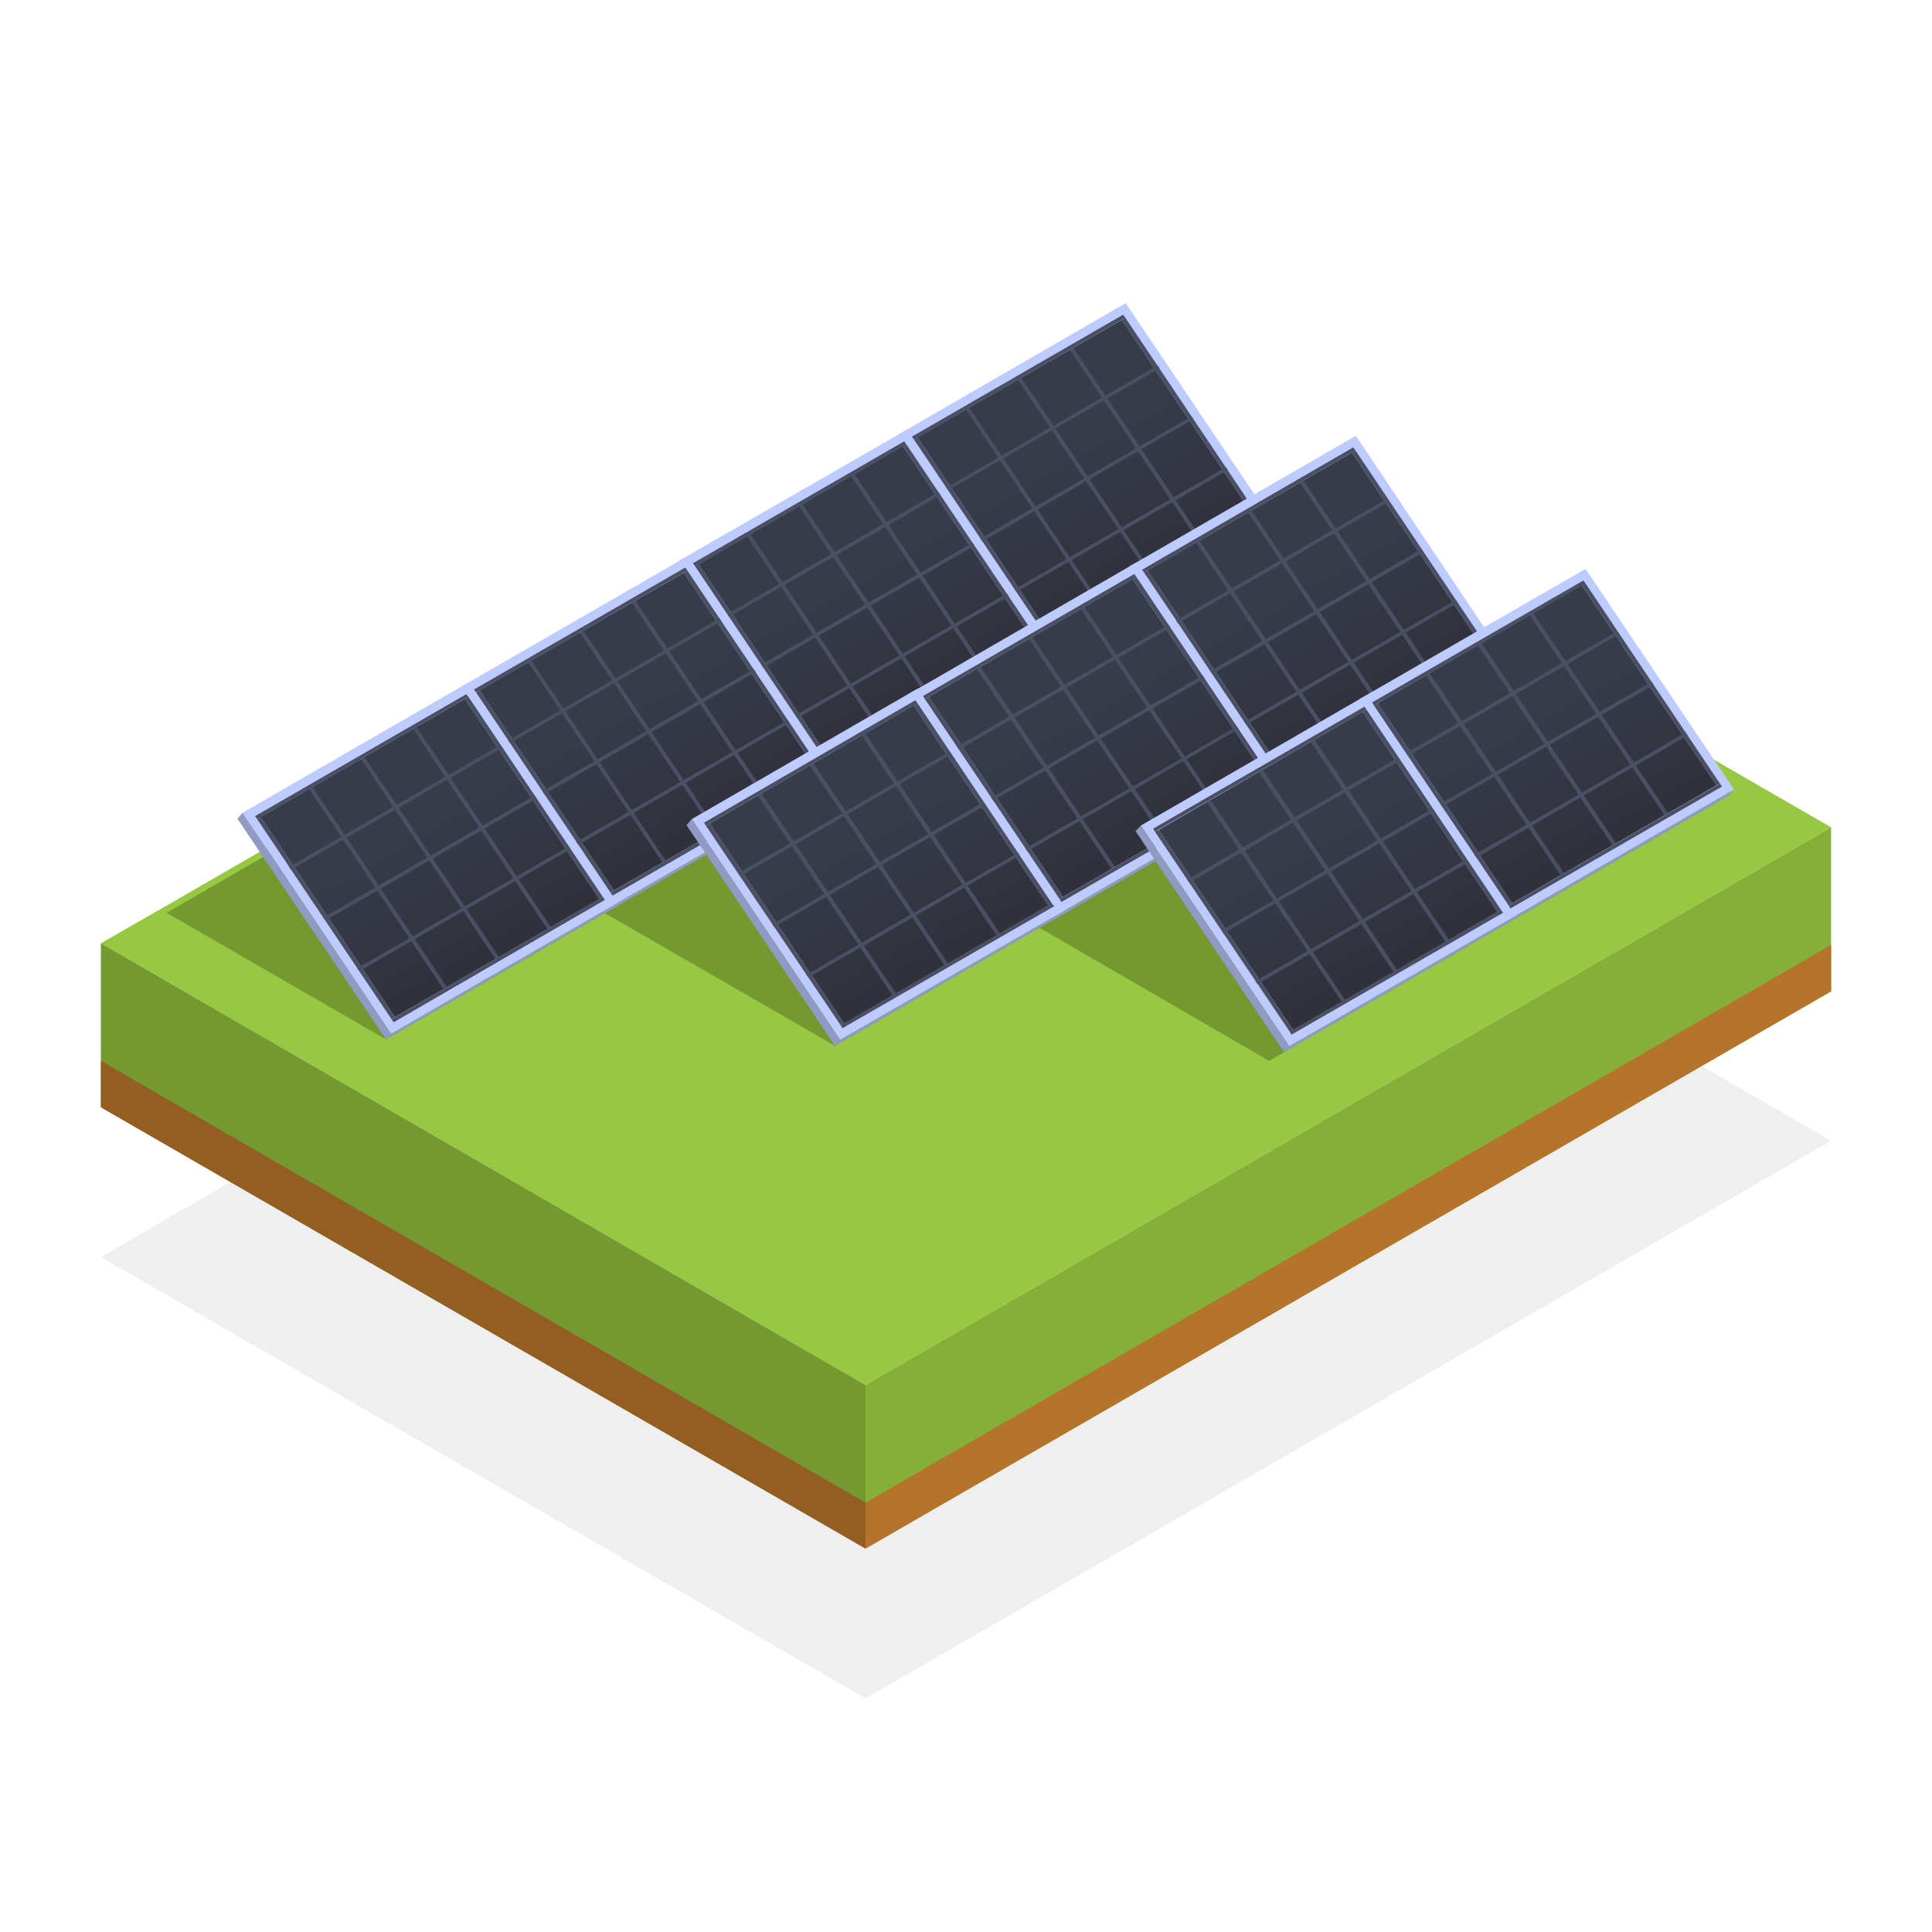 <svg version="1.1" id="Layer_1" xmlns="http://www.w3.org/2000/svg" xmlns:xlink="http://www.w3.org/1999/xlink" x="0px" y="0px"
	 viewBox="0 0 450 450" style="enable-background:new 0 0 450 450;" xml:space="preserve">
<style type="text/css">
	.st0{fill:#EFEFEF;}
	.st1{fill:#97C841;}
	.st2{fill:#749931;}
	.st3{fill:#85B038;}
	.st4{fill:#B5732B;}
	.st5{fill:#945E23;}
	.st6{fill:#BDCBFF;}
	.st7{fill:#909AC2;}
	.st8{fill:url(#SVGID_1_);}
	.st9{fill:#4A4F63;}
	.st10{fill:url(#SVGID_00000114035229544560746610000002060786194253985721_);}
	.st11{fill:url(#SVGID_00000174591189129660043230000010540058045253207191_);}
	.st12{fill:url(#SVGID_00000114038304075291010780000012246234943396582037_);}
	.st13{fill:url(#SVGID_00000112607666299267871690000010077204761913106106_);}
	.st14{fill:url(#SVGID_00000011022036382386597920000017745649131497707146_);}
	.st15{fill:url(#SVGID_00000180344704565337366330000007893131119606710463_);}
	.st16{fill:url(#SVGID_00000029730562686381012360000013917318980802435748_);}
	.st17{fill:url(#SVGID_00000150818895330778997220000006740620883785917827_);}
</style>
<g>
	<g>
		<polygon class="st0" points="426.5,265.7 201.6,395.6 23.5,292.8 37.3,284.8 238.3,168.8 248.4,162.9 		"/>
	</g>
	<g>
		<g>
			<g>
				<g>
					<polygon class="st1" points="426.5,192.7 201.6,322.6 23.5,219.7 37.3,211.8 238.3,95.7 248.4,89.9 					"/>
				</g>
				<polygon class="st2" points="23.5,219.7 23.5,257.9 201.6,360.7 201.6,322.6 				"/>
				<polygon class="st3" points="426.5,192.7 426.5,230.9 201.6,360.7 201.6,322.6 				"/>
				<polygon class="st4" points="426.5,220.1 426.5,230.9 201.6,360.7 201.6,350 				"/>
				<polygon class="st5" points="23.5,247.1 23.5,257.9 201.6,360.7 201.6,350 				"/>
			</g>
		</g>
		<g>
			<g>
				<polygon class="st2" points="402.7,185.3 295.6,247.1 242.1,216.1 194.5,243.6 140.9,212.7 89.9,242.1 38.8,212.6 244.4,93.9 
					295.6,123.4 349.1,154.3 				"/>
				<g>
					<g>
						<g>
							<polygon class="st6" points="244.1,152.4 209.6,101 262.2,70.6 296.8,122 							"/>
							<polygon class="st7" points="242.9,153.8 208.3,102.3 209.6,101 244.1,152.4 							"/>
							<polygon class="st7" points="242.9,153.8 295.6,123.4 296.8,122 244.1,152.4 							"/>
							
								<linearGradient id="SVGID_1_" gradientUnits="userSpaceOnUse" x1="913.024" y1="135.768" x2="885.015" y2="87.255" gradientTransform="matrix(1 0 0 1 -645.858 0)">
								<stop  offset="4.947920e-02" style="stop-color:#30313B"/>
								<stop  offset="0.638" style="stop-color:#373B4A"/>
							</linearGradient>
							<polygon class="st8" points="213.7,101.9 261.3,74.5 292.6,121.1 245,148.5 							"/>
						</g>
						<g>
							<g>
								<g>
									<polygon class="st9" points="293.4,120.6 293.9,121.3 244.7,149.7 244.2,149 									"/>
									<polygon class="st9" points="285.5,108.8 286,109.5 236.7,137.9 236.3,137.2 									"/>
									<polygon class="st9" points="277.5,97 278,97.6 228.8,126.1 228.3,125.4 									"/>
									<polygon class="st9" points="269.6,85.1 270.1,85.8 220.8,114.2 220.4,113.6 									"/>
									<polygon class="st9" points="261.6,73.3 262.1,74 212.9,102.4 212.4,101.7 									"/>
								</g>
								<g>
									<polygon class="st9" points="213.7,101.9 212.9,102.4 244.2,149 245,148.5 									"/>
									<polygon class="st9" points="225.8,95 225,95.4 256.3,142 257.1,141.6 									"/>
									<polygon class="st9" points="237.9,88 237.1,88.5 268.4,135 269.2,134.6 									"/>
									<polygon class="st9" points="250,81 249.2,81.5 280.5,128.1 281.3,127.6 									"/>
									<polygon class="st9" points="262.1,74 261.3,74.5 292.6,121.1 293.4,120.6 									"/>
								</g>
							</g>
						</g>
					</g>
					<g>
						<polygon class="st6" points="193.1,181.9 158.5,130.4 211.2,100.1 245.8,151.5 						"/>
						<polygon class="st7" points="191.9,183.2 157.3,131.8 158.5,130.4 193.1,181.9 						"/>
						<polygon class="st7" points="191.9,183.2 244.5,152.8 245.8,151.5 193.1,181.9 						"/>
						
							<linearGradient id="SVGID_00000030478387871417703820000013773478624570028178_" gradientUnits="userSpaceOnUse" x1="862.018" y1="165.217" x2="834.008" y2="116.703" gradientTransform="matrix(1 0 0 1 -645.858 0)">
							<stop  offset="4.947920e-02" style="stop-color:#30313B"/>
							<stop  offset="0.638" style="stop-color:#373B4A"/>
						</linearGradient>
						<polygon style="fill:url(#SVGID_00000030478387871417703820000013773478624570028178_);" points="162.7,131.4 210.3,103.9 
							241.6,150.5 194,178 						"/>
						<g>
							<g>
								<polygon class="st9" points="242.4,150 242.9,150.7 193.7,179.2 193.2,178.5 								"/>
								<polygon class="st9" points="234.5,138.2 235,138.9 185.7,167.3 185.3,166.6 								"/>
								<polygon class="st9" points="226.5,126.4 227,127.1 177.8,155.5 177.3,154.8 								"/>
								<polygon class="st9" points="218.6,114.6 219.1,115.3 169.8,143.7 169.4,143 								"/>
								<polygon class="st9" points="210.6,102.8 211.1,103.5 161.9,131.9 161.4,131.2 								"/>
							</g>
							<g>
								<polygon class="st9" points="162.7,131.4 161.9,131.9 193.2,178.5 194,178 								"/>
								<polygon class="st9" points="174.8,124.4 174,124.9 205.3,171.5 206.1,171 								"/>
								<polygon class="st9" points="186.9,117.4 186.1,117.9 217.4,164.5 218.2,164 								"/>
								<polygon class="st9" points="199,110.4 198.2,110.9 229.5,157.5 230.3,157 								"/>
								<polygon class="st9" points="211.1,103.5 210.3,103.9 241.6,150.5 242.4,150 								"/>
							</g>
						</g>
					</g>
					<g>
						<g>
							<polygon class="st6" points="142.1,211.3 107.5,159.9 160.2,129.5 194.8,180.9 							"/>
							<polygon class="st7" points="140.9,212.7 106.3,161.2 107.5,159.9 142.1,211.3 							"/>
							<polygon class="st7" points="140.9,212.7 193.5,182.3 194.8,180.9 142.1,211.3 							"/>
							
								<linearGradient id="SVGID_00000137092301205876322720000004139433251519720072_" gradientUnits="userSpaceOnUse" x1="811.012" y1="194.665" x2="783.002" y2="146.152" gradientTransform="matrix(1 0 0 1 -645.858 0)">
								<stop  offset="4.947920e-02" style="stop-color:#30313B"/>
								<stop  offset="0.638" style="stop-color:#373B4A"/>
							</linearGradient>
							<polygon style="fill:url(#SVGID_00000137092301205876322720000004139433251519720072_);" points="111.7,160.8 159.3,133.4 
								190.6,180 143,207.4 							"/>
						</g>
						<g>
							<g>
								<g>
									<polygon class="st9" points="191.4,179.5 191.9,180.2 142.7,208.6 142.2,207.9 									"/>
									<polygon class="st9" points="183.5,167.7 183.9,168.4 134.7,196.8 134.2,196.1 									"/>
									<polygon class="st9" points="175.5,155.8 176,156.5 126.8,185 126.3,184.3 									"/>
									<polygon class="st9" points="167.6,144 168,144.7 118.8,173.1 118.3,172.5 									"/>
									<polygon class="st9" points="159.6,132.2 160.1,132.9 110.9,161.3 110.4,160.6 									"/>
								</g>
								<g>
									<polygon class="st9" points="111.7,160.8 110.9,161.3 142.2,207.9 143,207.4 									"/>
									<polygon class="st9" points="123.8,153.9 123,154.3 154.3,200.9 155.1,200.5 									"/>
									<polygon class="st9" points="135.9,146.9 135.1,147.4 166.4,193.9 167.2,193.5 									"/>
									<polygon class="st9" points="148,139.9 147.2,140.4 178.5,187 179.3,186.5 									"/>
									<polygon class="st9" points="160.1,132.9 159.3,133.4 190.6,180 191.4,179.5 									"/>
								</g>
							</g>
						</g>
					</g>
					<g>
						<polygon class="st6" points="91.1,240.8 56.5,189.3 109.2,158.9 143.7,210.4 						"/>
						<polygon class="st7" points="89.9,242.1 55.3,190.7 56.5,189.3 91.1,240.8 						"/>
						<polygon class="st7" points="89.9,242.1 142.5,211.7 143.7,210.4 91.1,240.8 						"/>
						
							<linearGradient id="SVGID_00000010990674278543889640000001481899488892004259_" gradientUnits="userSpaceOnUse" x1="760.005" y1="224.114" x2="731.996" y2="175.6" gradientTransform="matrix(1 0 0 1 -645.858 0)">
							<stop  offset="4.947920e-02" style="stop-color:#30313B"/>
							<stop  offset="0.638" style="stop-color:#373B4A"/>
						</linearGradient>
						<polygon style="fill:url(#SVGID_00000010990674278543889640000001481899488892004259_);" points="60.7,190.3 108.3,162.8 
							139.6,209.4 92,236.9 						"/>
						<g>
							<g>
								<polygon class="st9" points="140.4,208.9 140.9,209.6 91.7,238.1 91.2,237.4 								"/>
								<polygon class="st9" points="132.5,197.1 132.9,197.8 83.7,226.2 83.2,225.5 								"/>
								<polygon class="st9" points="124.5,185.3 125,186 75.8,214.4 75.3,213.7 								"/>
								<polygon class="st9" points="116.6,173.5 117,174.2 67.8,202.6 67.3,201.9 								"/>
								<polygon class="st9" points="108.6,161.7 109.1,162.3 59.9,190.8 59.4,190.1 								"/>
							</g>
							<g>
								<polygon class="st9" points="60.7,190.3 59.9,190.8 91.2,237.4 92,236.9 								"/>
								<polygon class="st9" points="72.8,183.3 72,183.8 103.3,230.4 104.1,229.9 								"/>
								<polygon class="st9" points="84.9,176.3 84.1,176.8 115.4,223.4 116.2,222.9 								"/>
								<polygon class="st9" points="97,169.3 96.2,169.8 127.5,216.4 128.3,215.9 								"/>
								<polygon class="st9" points="109.1,162.3 108.3,162.8 139.6,209.4 140.4,208.9 								"/>
							</g>
						</g>
					</g>
				</g>
				<g>
					<g>
						<g>
							<polygon class="st6" points="297.7,183.4 263.1,131.9 315.8,101.5 350.3,153 							"/>
							<polygon class="st7" points="296.5,184.7 261.9,133.3 263.1,131.9 297.7,183.4 							"/>
							<polygon class="st7" points="296.5,184.7 349.1,154.3 350.3,153 297.7,183.4 							"/>
							
								<linearGradient id="SVGID_00000110458497907947298750000003741551363977424573_" gradientUnits="userSpaceOnUse" x1="966.599" y1="166.7" x2="938.59" y2="118.186" gradientTransform="matrix(1 0 0 1 -645.858 0)">
								<stop  offset="4.947920e-02" style="stop-color:#30313B"/>
								<stop  offset="0.638" style="stop-color:#373B4A"/>
							</linearGradient>
							<polygon style="fill:url(#SVGID_00000110458497907947298750000003741551363977424573_);" points="267.3,132.9 314.9,105.4 
								346.2,152 298.6,179.5 							"/>
						</g>
						<g>
							<g>
								<g>
									<polygon class="st9" points="347,151.5 347.5,152.2 298.3,180.6 297.8,180 									"/>
									<polygon class="st9" points="339.1,139.7 339.5,140.4 290.3,168.8 289.8,168.1 									"/>
									<polygon class="st9" points="331.1,127.9 331.6,128.6 282.4,157 281.9,156.3 									"/>
									<polygon class="st9" points="323.2,116.1 323.6,116.8 274.4,145.2 273.9,144.5 									"/>
									<polygon class="st9" points="315.2,104.2 315.7,104.9 266.5,133.4 266,132.7 									"/>
								</g>
								<g>
									<polygon class="st9" points="267.3,132.9 266.5,133.4 297.8,180 298.6,179.5 									"/>
									<polygon class="st9" points="279.4,125.9 278.6,126.4 309.9,173 310.7,172.5 									"/>
									<polygon class="st9" points="291.5,118.9 290.7,119.4 322,166 322.8,165.5 									"/>
									<polygon class="st9" points="303.6,111.9 302.8,112.4 334.1,159 334.9,158.5 									"/>
									<polygon class="st9" points="315.7,104.9 314.9,105.4 346.2,152 347,151.5 									"/>
								</g>
							</g>
						</g>
					</g>
					<g>
						<polygon class="st6" points="246.7,212.8 212.1,161.4 264.7,131 299.3,182.4 						"/>
						<polygon class="st7" points="245.5,214.2 210.9,162.7 212.1,161.4 246.7,212.8 						"/>
						<polygon class="st7" points="245.5,214.2 298.1,183.8 299.3,182.4 246.7,212.8 						"/>
						
							<linearGradient id="SVGID_00000181089570324742101290000015593218663541000347_" gradientUnits="userSpaceOnUse" x1="915.593" y1="196.148" x2="887.583" y2="147.635" gradientTransform="matrix(1 0 0 1 -645.858 0)">
							<stop  offset="4.947920e-02" style="stop-color:#30313B"/>
							<stop  offset="0.638" style="stop-color:#373B4A"/>
						</linearGradient>
						<polygon style="fill:url(#SVGID_00000181089570324742101290000015593218663541000347_);" points="216.3,162.3 263.8,134.9 
							295.2,181.5 247.6,208.9 						"/>
						<g>
							<g>
								<polygon class="st9" points="296,181 296.5,181.7 247.2,210.1 246.8,209.4 								"/>
								<polygon class="st9" points="288.1,169.2 288.5,169.8 239.3,198.3 238.8,197.6 								"/>
								<polygon class="st9" points="280.1,157.3 280.6,158 231.3,186.5 230.9,185.8 								"/>
								<polygon class="st9" points="272.2,145.5 272.6,146.2 223.4,174.6 222.9,173.9 								"/>
								<polygon class="st9" points="264.2,133.7 264.7,134.4 215.4,162.8 215,162.1 								"/>
							</g>
							<g>
								<polygon class="st9" points="216.3,162.3 215.4,162.8 246.8,209.4 247.6,208.9 								"/>
								<polygon class="st9" points="228.4,155.3 227.5,155.8 258.9,202.4 259.7,201.9 								"/>
								<polygon class="st9" points="240.5,148.4 239.6,148.8 271,195.4 271.8,194.9 								"/>
								<polygon class="st9" points="252.6,141.4 251.7,141.8 283.1,188.4 283.9,188 								"/>
								<polygon class="st9" points="264.7,134.4 263.8,134.9 295.2,181.5 296,181 								"/>
							</g>
						</g>
					</g>
					<g>
						<g>
							<polygon class="st6" points="195.7,242.2 161.1,190.8 213.7,160.4 248.3,211.9 							"/>
							<polygon class="st7" points="194.5,243.6 159.9,192.2 161.1,190.8 195.7,242.2 							"/>
							<polygon class="st7" points="194.5,243.6 247.1,213.2 248.3,211.9 195.7,242.2 							"/>
							
								<linearGradient id="SVGID_00000077308237905227190350000005378945850440737671_" gradientUnits="userSpaceOnUse" x1="864.587" y1="225.597" x2="836.577" y2="177.083" gradientTransform="matrix(1 0 0 1 -645.858 0)">
								<stop  offset="4.947920e-02" style="stop-color:#30313B"/>
								<stop  offset="0.638" style="stop-color:#373B4A"/>
							</linearGradient>
							<polygon style="fill:url(#SVGID_00000077308237905227190350000005378945850440737671_);" points="165.3,191.8 212.8,164.3 
								244.2,210.9 196.6,238.4 							"/>
						</g>
						<g>
							<g>
								<g>
									<polygon class="st9" points="245,210.4 245.5,211.1 196.2,239.5 195.8,238.8 									"/>
									<polygon class="st9" points="237.1,198.6 237.5,199.3 188.3,227.7 187.8,227 									"/>
									<polygon class="st9" points="229.1,186.8 229.6,187.5 180.3,215.9 179.9,215.2 									"/>
									<polygon class="st9" points="221.2,175 221.6,175.7 172.4,204.1 171.9,203.4 									"/>
									<polygon class="st9" points="213.2,163.1 213.7,163.8 164.4,192.3 164,191.6 									"/>
								</g>
								<g>
									<polygon class="st9" points="165.3,191.8 164.4,192.3 195.8,238.8 196.6,238.4 									"/>
									<polygon class="st9" points="177.4,184.8 176.5,185.3 207.9,231.9 208.7,231.4 									"/>
									<polygon class="st9" points="189.5,177.8 188.6,178.3 220,224.9 220.8,224.4 									"/>
									<polygon class="st9" points="201.6,170.8 200.7,171.3 232.1,217.9 232.9,217.4 									"/>
									<polygon class="st9" points="213.7,163.8 212.8,164.3 244.2,210.9 245,210.4 									"/>
								</g>
							</g>
						</g>
					</g>
				</g>
			</g>
			<g>
				<g>
					<polygon class="st6" points="351.3,214.3 316.7,162.8 369.3,132.5 403.9,183.9 					"/>
					<polygon class="st7" points="350.1,215.6 315.5,164.2 316.7,162.8 351.3,214.3 					"/>
					<polygon class="st7" points="350.1,215.6 402.7,185.3 403.9,183.9 351.3,214.3 					"/>
					
						<linearGradient id="SVGID_00000153673705702161492900000000480233055483353220_" gradientUnits="userSpaceOnUse" x1="1020.174" y1="197.632" x2="992.165" y2="149.118" gradientTransform="matrix(1 0 0 1 -645.858 0)">
						<stop  offset="4.947920e-02" style="stop-color:#30313B"/>
						<stop  offset="0.638" style="stop-color:#373B4A"/>
					</linearGradient>
					<polygon style="fill:url(#SVGID_00000153673705702161492900000000480233055483353220_);" points="320.9,163.8 368.4,136.3 
						399.8,182.9 352.2,210.4 					"/>
				</g>
				<g>
					<g>
						<g>
							<polygon class="st9" points="400.6,182.5 401.1,183.2 351.8,211.6 351.4,210.9 							"/>
							<polygon class="st9" points="392.6,170.6 393.1,171.3 343.9,199.8 343.4,199.1 							"/>
							<polygon class="st9" points="384.7,158.8 385.2,159.5 335.9,187.9 335.5,187.2 							"/>
							<polygon class="st9" points="376.7,147 377.2,147.7 328,176.1 327.5,175.4 							"/>
							<polygon class="st9" points="368.8,135.2 369.3,135.9 320,164.3 319.6,163.6 							"/>
						</g>
						<g>
							<polygon class="st9" points="320.9,163.8 320,164.3 351.4,210.9 352.2,210.4 							"/>
							<polygon class="st9" points="333,156.8 332.1,157.3 363.5,203.9 364.3,203.4 							"/>
							<polygon class="st9" points="345.1,149.8 344.2,150.3 375.6,196.9 376.4,196.4 							"/>
							<polygon class="st9" points="357.2,142.9 356.3,143.3 387.7,189.9 388.5,189.4 							"/>
							<polygon class="st9" points="369.3,135.9 368.4,136.3 399.8,182.9 400.6,182.5 							"/>
						</g>
					</g>
				</g>
			</g>
			<g>
				<polygon class="st6" points="300.3,243.7 265.7,192.3 318.3,161.9 352.9,213.4 				"/>
				<polygon class="st7" points="299.1,245.1 264.5,193.6 265.7,192.3 300.3,243.7 				"/>
				<polygon class="st7" points="299.1,245.1 351.7,214.7 352.9,213.4 300.3,243.7 				"/>
				
					<linearGradient id="SVGID_00000056395637913125282890000005113350946150832046_" gradientUnits="userSpaceOnUse" x1="969.168" y1="227.08" x2="941.159" y2="178.566" gradientTransform="matrix(1 0 0 1 -645.858 0)">
					<stop  offset="4.947920e-02" style="stop-color:#30313B"/>
					<stop  offset="0.638" style="stop-color:#373B4A"/>
				</linearGradient>
				<polygon style="fill:url(#SVGID_00000056395637913125282890000005113350946150832046_);" points="269.9,193.3 317.4,165.8 
					348.8,212.4 301.2,239.9 				"/>
				<g>
					<g>
						<polygon class="st9" points="349.6,211.9 350.1,212.6 300.8,241 300.4,240.3 						"/>
						<polygon class="st9" points="341.6,200.1 342.1,200.8 292.9,229.2 292.4,228.5 						"/>
						<polygon class="st9" points="333.7,188.3 334.2,189 284.9,217.4 284.5,216.7 						"/>
						<polygon class="st9" points="325.7,176.4 326.2,177.1 277,205.6 276.5,204.9 						"/>
						<polygon class="st9" points="317.8,164.6 318.3,165.3 269,193.7 268.6,193 						"/>
					</g>
					<g>
						<polygon class="st9" points="269.9,193.3 269,193.7 300.4,240.3 301.2,239.9 						"/>
						<polygon class="st9" points="282,186.3 281.1,186.8 312.5,233.3 313.3,232.9 						"/>
						<polygon class="st9" points="294.1,179.3 293.2,179.8 324.6,226.4 325.4,225.9 						"/>
						<polygon class="st9" points="306.2,172.3 305.3,172.8 336.7,219.4 337.5,218.9 						"/>
						<polygon class="st9" points="318.3,165.3 317.4,165.8 348.8,212.4 349.6,211.9 						"/>
					</g>
				</g>
			</g>
		</g>
	</g>
</g>
</svg>
